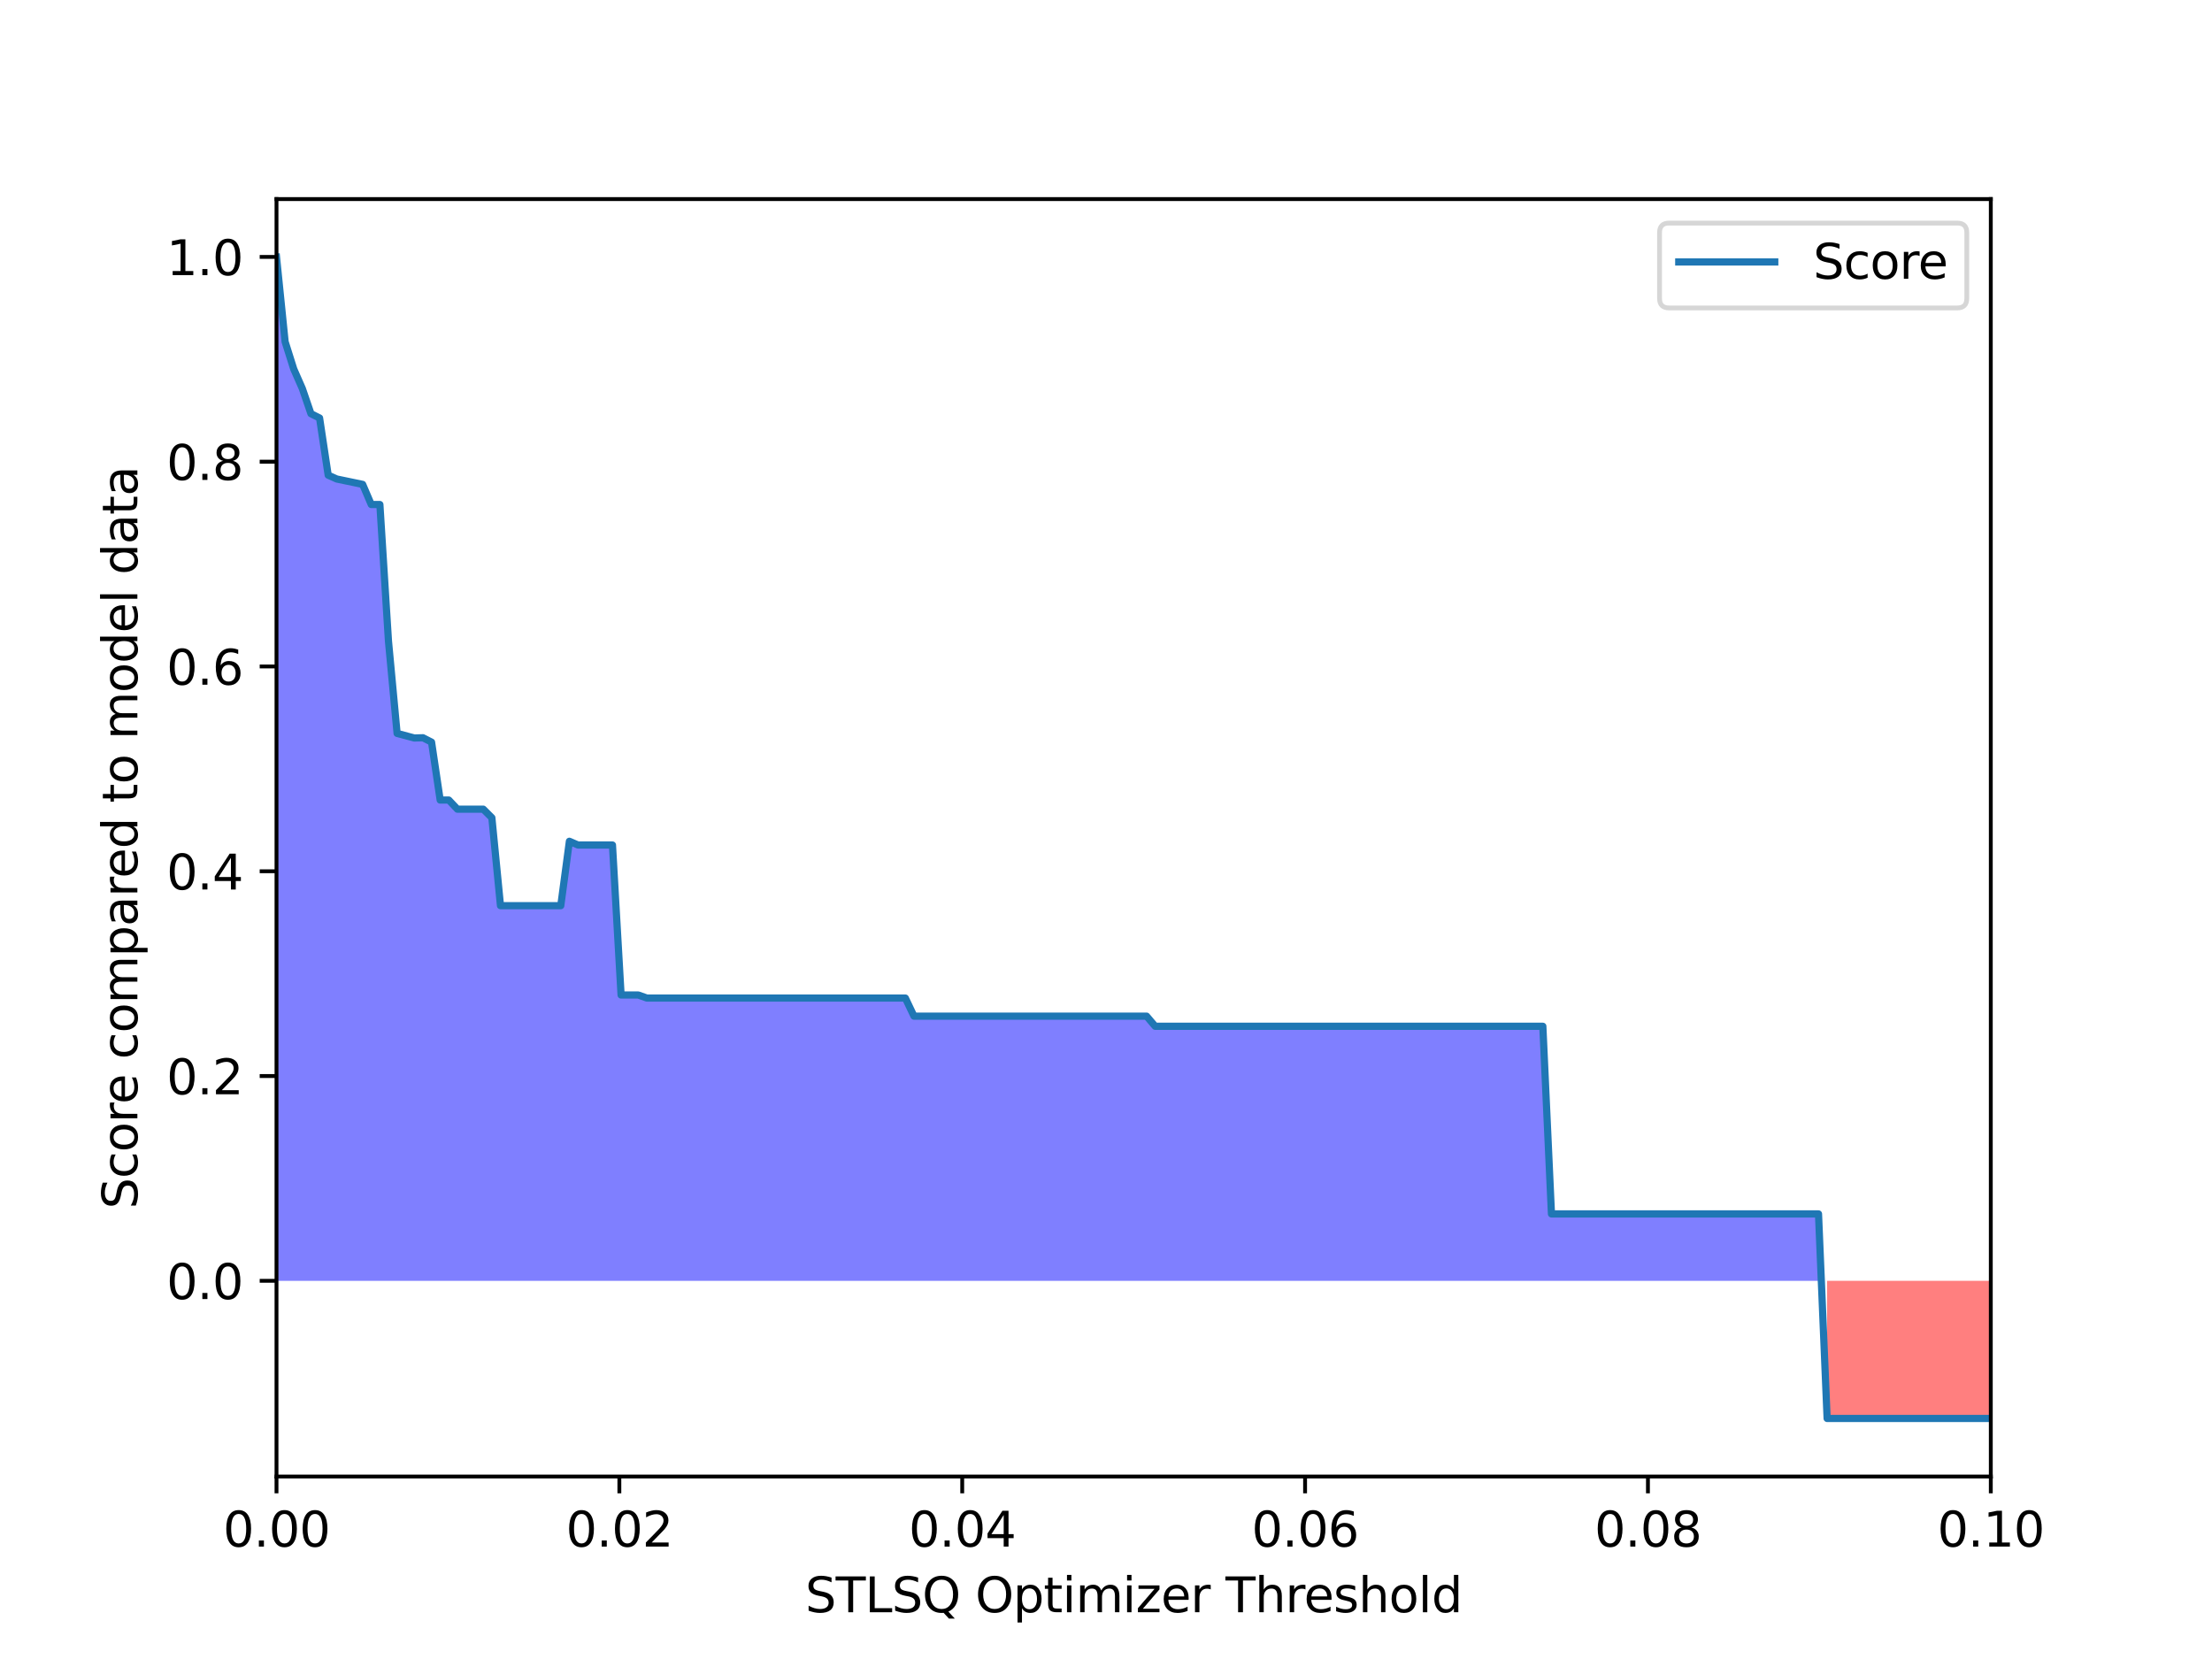 <?xml version="1.0" encoding="utf-8" standalone="no"?>
<!DOCTYPE svg PUBLIC "-//W3C//DTD SVG 1.1//EN"
  "http://www.w3.org/Graphics/SVG/1.1/DTD/svg11.dtd">
<svg xmlns:xlink="http://www.w3.org/1999/xlink" width="460.8pt" height="345.6pt" viewBox="0 0 460.8 345.6" xmlns="http://www.w3.org/2000/svg" version="1.1">
 <defs>
  <style type="text/css">*{stroke-linejoin: round; stroke-linecap: butt}</style>
 </defs>
 <g id="figure_1">
  <g id="patch_1">
   <path d="M 0 345.6 
L 460.8 345.6 
L 460.8 0 
L 0 0 
z
" style="fill: #ffffff"/>
  </g>
  <g id="axes_1">
   <g id="patch_2">
    <path d="M 57.6 307.584 
L 414.72 307.584 
L 414.72 41.472 
L 57.6 41.472 
z
" style="fill: #ffffff"/>
   </g>
   <g id="PolyCollection_1">
    <path d="M 57.6 53.568 
L 57.6 266.818 
L 59.395 266.818 
L 61.189 266.818 
L 62.984 266.818 
L 64.778 266.818 
L 66.573 266.818 
L 68.367 266.818 
L 70.162 266.818 
L 71.957 266.818 
L 73.751 266.818 
L 75.546 266.818 
L 77.34 266.818 
L 79.135 266.818 
L 80.929 266.818 
L 82.724 266.818 
L 84.519 266.818 
L 86.313 266.818 
L 88.108 266.818 
L 89.902 266.818 
L 91.697 266.818 
L 93.491 266.818 
L 95.286 266.818 
L 97.081 266.818 
L 98.875 266.818 
L 100.67 266.818 
L 102.464 266.818 
L 104.259 266.818 
L 106.053 266.818 
L 107.848 266.818 
L 109.643 266.818 
L 111.437 266.818 
L 113.232 266.818 
L 115.026 266.818 
L 116.821 266.818 
L 118.615 266.818 
L 120.41 266.818 
L 122.205 266.818 
L 123.999 266.818 
L 125.794 266.818 
L 127.588 266.818 
L 129.383 266.818 
L 131.177 266.818 
L 132.972 266.818 
L 134.767 266.818 
L 136.561 266.818 
L 138.356 266.818 
L 140.15 266.818 
L 141.945 266.818 
L 143.739 266.818 
L 145.534 266.818 
L 147.329 266.818 
L 149.123 266.818 
L 150.918 266.818 
L 152.712 266.818 
L 154.507 266.818 
L 156.302 266.818 
L 158.096 266.818 
L 159.891 266.818 
L 161.685 266.818 
L 163.48 266.818 
L 165.274 266.818 
L 167.069 266.818 
L 168.864 266.818 
L 170.658 266.818 
L 172.453 266.818 
L 174.247 266.818 
L 176.042 266.818 
L 177.836 266.818 
L 179.631 266.818 
L 181.426 266.818 
L 183.22 266.818 
L 185.015 266.818 
L 186.809 266.818 
L 188.604 266.818 
L 190.398 266.818 
L 192.193 266.818 
L 193.988 266.818 
L 195.782 266.818 
L 197.577 266.818 
L 199.371 266.818 
L 201.166 266.818 
L 202.96 266.818 
L 204.755 266.818 
L 206.55 266.818 
L 208.344 266.818 
L 210.139 266.818 
L 211.933 266.818 
L 213.728 266.818 
L 215.522 266.818 
L 217.317 266.818 
L 219.112 266.818 
L 220.906 266.818 
L 222.701 266.818 
L 224.495 266.818 
L 226.29 266.818 
L 228.084 266.818 
L 229.879 266.818 
L 231.674 266.818 
L 233.468 266.818 
L 235.263 266.818 
L 237.057 266.818 
L 238.852 266.818 
L 240.646 266.818 
L 242.441 266.818 
L 244.236 266.818 
L 246.03 266.818 
L 247.825 266.818 
L 249.619 266.818 
L 251.414 266.818 
L 253.208 266.818 
L 255.003 266.818 
L 256.798 266.818 
L 258.592 266.818 
L 260.387 266.818 
L 262.181 266.818 
L 263.976 266.818 
L 265.77 266.818 
L 267.565 266.818 
L 269.36 266.818 
L 271.154 266.818 
L 272.949 266.818 
L 274.743 266.818 
L 276.538 266.818 
L 278.332 266.818 
L 280.127 266.818 
L 281.922 266.818 
L 283.716 266.818 
L 285.511 266.818 
L 287.305 266.818 
L 289.1 266.818 
L 290.894 266.818 
L 292.689 266.818 
L 294.484 266.818 
L 296.278 266.818 
L 298.073 266.818 
L 299.867 266.818 
L 301.662 266.818 
L 303.456 266.818 
L 305.251 266.818 
L 307.046 266.818 
L 308.84 266.818 
L 310.635 266.818 
L 312.429 266.818 
L 314.224 266.818 
L 316.018 266.818 
L 317.813 266.818 
L 319.608 266.818 
L 321.402 266.818 
L 323.197 266.818 
L 324.991 266.818 
L 326.786 266.818 
L 328.581 266.818 
L 330.375 266.818 
L 332.17 266.818 
L 333.964 266.818 
L 335.759 266.818 
L 337.553 266.818 
L 339.348 266.818 
L 341.143 266.818 
L 342.937 266.818 
L 344.732 266.818 
L 346.526 266.818 
L 348.321 266.818 
L 350.115 266.818 
L 351.91 266.818 
L 353.705 266.818 
L 355.499 266.818 
L 357.294 266.818 
L 359.088 266.818 
L 360.883 266.818 
L 362.677 266.818 
L 364.472 266.818 
L 366.267 266.818 
L 368.061 266.818 
L 369.856 266.818 
L 371.65 266.818 
L 373.445 266.818 
L 375.239 266.818 
L 377.034 266.818 
L 378.829 266.818 
L 378.829 252.881 
L 378.829 252.881 
L 377.034 252.881 
L 375.239 252.881 
L 373.445 252.881 
L 371.65 252.881 
L 369.856 252.881 
L 368.061 252.881 
L 366.267 252.881 
L 364.472 252.881 
L 362.677 252.881 
L 360.883 252.881 
L 359.088 252.881 
L 357.294 252.881 
L 355.499 252.881 
L 353.705 252.881 
L 351.91 252.881 
L 350.115 252.881 
L 348.321 252.881 
L 346.526 252.881 
L 344.732 252.881 
L 342.937 252.881 
L 341.143 252.881 
L 339.348 252.881 
L 337.553 252.881 
L 335.759 252.881 
L 333.964 252.881 
L 332.17 252.881 
L 330.375 252.881 
L 328.581 252.881 
L 326.786 252.881 
L 324.991 252.881 
L 323.197 252.881 
L 321.402 213.793 
L 319.608 213.793 
L 317.813 213.793 
L 316.018 213.793 
L 314.224 213.793 
L 312.429 213.793 
L 310.635 213.793 
L 308.84 213.793 
L 307.046 213.793 
L 305.251 213.793 
L 303.456 213.793 
L 301.662 213.793 
L 299.867 213.793 
L 298.073 213.793 
L 296.278 213.793 
L 294.484 213.793 
L 292.689 213.793 
L 290.894 213.793 
L 289.1 213.793 
L 287.305 213.793 
L 285.511 213.793 
L 283.716 213.793 
L 281.922 213.793 
L 280.127 213.793 
L 278.332 213.793 
L 276.538 213.793 
L 274.743 213.793 
L 272.949 213.793 
L 271.154 213.793 
L 269.36 213.793 
L 267.565 213.793 
L 265.77 213.793 
L 263.976 213.793 
L 262.181 213.793 
L 260.387 213.793 
L 258.592 213.793 
L 256.798 213.793 
L 255.003 213.793 
L 253.208 213.793 
L 251.414 213.793 
L 249.619 213.793 
L 247.825 213.793 
L 246.03 213.793 
L 244.236 213.793 
L 242.441 213.793 
L 240.646 213.793 
L 238.852 211.683 
L 237.057 211.683 
L 235.263 211.683 
L 233.468 211.683 
L 231.674 211.683 
L 229.879 211.683 
L 228.084 211.683 
L 226.29 211.683 
L 224.495 211.683 
L 222.701 211.683 
L 220.906 211.683 
L 219.112 211.683 
L 217.317 211.683 
L 215.522 211.683 
L 213.728 211.683 
L 211.933 211.683 
L 210.139 211.683 
L 208.344 211.683 
L 206.55 211.683 
L 204.755 211.683 
L 202.96 211.683 
L 201.166 211.683 
L 199.371 211.683 
L 197.577 211.683 
L 195.782 211.683 
L 193.988 211.683 
L 192.193 211.683 
L 190.398 211.683 
L 188.604 207.916 
L 186.809 207.916 
L 185.015 207.916 
L 183.22 207.916 
L 181.426 207.916 
L 179.631 207.916 
L 177.836 207.916 
L 176.042 207.916 
L 174.247 207.916 
L 172.453 207.916 
L 170.658 207.916 
L 168.864 207.916 
L 167.069 207.916 
L 165.274 207.916 
L 163.48 207.916 
L 161.685 207.916 
L 159.891 207.916 
L 158.096 207.916 
L 156.302 207.916 
L 154.507 207.916 
L 152.712 207.916 
L 150.918 207.916 
L 149.123 207.916 
L 147.329 207.916 
L 145.534 207.916 
L 143.739 207.916 
L 141.945 207.916 
L 140.15 207.916 
L 138.356 207.916 
L 136.561 207.916 
L 134.767 207.916 
L 132.972 207.279 
L 131.177 207.279 
L 129.383 207.279 
L 127.588 176.032 
L 125.794 176.032 
L 123.999 176.032 
L 122.205 176.032 
L 120.41 176.032 
L 118.615 175.252 
L 116.821 188.668 
L 115.026 188.668 
L 113.232 188.668 
L 111.437 188.668 
L 109.643 188.668 
L 107.848 188.665 
L 106.053 188.665 
L 104.259 188.665 
L 102.464 170.352 
L 100.67 168.564 
L 98.875 168.564 
L 97.081 168.564 
L 95.286 168.564 
L 93.491 166.666 
L 91.697 166.666 
L 89.902 154.602 
L 88.108 153.687 
L 86.313 153.737 
L 84.519 153.231 
L 82.724 152.781 
L 80.929 133.594 
L 79.135 105.101 
L 77.34 105.101 
L 75.546 100.905 
L 73.751 100.412 
L 71.957 100.142 
L 70.162 99.788 
L 68.367 98.987 
L 66.573 87.075 
L 64.778 86.181 
L 62.984 80.953 
L 61.189 76.871 
L 59.395 71.192 
L 57.6 53.568 
z
" clip-path="url(#p1aab47fb04)" style="fill: #0000ff; fill-opacity: 0.5"/>
   </g>
   <g id="PolyCollection_2">
    <path d="M 380.623 295.488 
L 380.623 266.818 
L 382.418 266.818 
L 384.212 266.818 
L 386.007 266.818 
L 387.801 266.818 
L 389.596 266.818 
L 391.391 266.818 
L 393.185 266.818 
L 394.98 266.818 
L 396.774 266.818 
L 398.569 266.818 
L 400.363 266.818 
L 402.158 266.818 
L 403.953 266.818 
L 405.747 266.818 
L 407.542 266.818 
L 409.336 266.818 
L 411.131 266.818 
L 412.925 266.818 
L 414.72 266.818 
L 414.72 295.488 
L 414.72 295.488 
L 412.925 295.488 
L 411.131 295.488 
L 409.336 295.488 
L 407.542 295.488 
L 405.747 295.488 
L 403.953 295.488 
L 402.158 295.488 
L 400.363 295.488 
L 398.569 295.488 
L 396.774 295.488 
L 394.98 295.488 
L 393.185 295.488 
L 391.391 295.488 
L 389.596 295.488 
L 387.801 295.488 
L 386.007 295.488 
L 384.212 295.488 
L 382.418 295.488 
L 380.623 295.488 
z
" clip-path="url(#p1aab47fb04)" style="fill: #ff0000; fill-opacity: 0.5"/>
   </g>
   <g id="matplotlib.axis_1">
    <g id="xtick_1">
     <g id="line2d_1">
      <defs>
       <path id="mfc4092d2d4" d="M 0 0 
L 0 3.5 
" style="stroke: #000000; stroke-width: 0.8"/>
      </defs>
      <g>
       <use xlink:href="#mfc4092d2d4" x="57.6" y="307.584" style="stroke: #000000; stroke-width: 0.8"/>
      </g>
     </g>
     <g id="text_1">
      <!-- 0.00 -->
      <g transform="translate(46.467 322.182) scale(0.1 -0.1)">
       <defs>
        <path id="DejaVuSans-30" d="M 2034 4250 
Q 1547 4250 1301 3770 
Q 1056 3291 1056 2328 
Q 1056 1369 1301 889 
Q 1547 409 2034 409 
Q 2525 409 2770 889 
Q 3016 1369 3016 2328 
Q 3016 3291 2770 3770 
Q 2525 4250 2034 4250 
z
M 2034 4750 
Q 2819 4750 3233 4129 
Q 3647 3509 3647 2328 
Q 3647 1150 3233 529 
Q 2819 -91 2034 -91 
Q 1250 -91 836 529 
Q 422 1150 422 2328 
Q 422 3509 836 4129 
Q 1250 4750 2034 4750 
z
" transform="scale(0.016)"/>
        <path id="DejaVuSans-2e" d="M 684 794 
L 1344 794 
L 1344 0 
L 684 0 
L 684 794 
z
" transform="scale(0.016)"/>
       </defs>
       <use xlink:href="#DejaVuSans-30"/>
       <use xlink:href="#DejaVuSans-2e" x="63.623"/>
       <use xlink:href="#DejaVuSans-30" x="95.41"/>
       <use xlink:href="#DejaVuSans-30" x="159.033"/>
      </g>
     </g>
    </g>
    <g id="xtick_2">
     <g id="line2d_2">
      <g>
       <use xlink:href="#mfc4092d2d4" x="129.024" y="307.584" style="stroke: #000000; stroke-width: 0.8"/>
      </g>
     </g>
     <g id="text_2">
      <!-- 0.02 -->
      <g transform="translate(117.891 322.182) scale(0.1 -0.1)">
       <defs>
        <path id="DejaVuSans-32" d="M 1228 531 
L 3431 531 
L 3431 0 
L 469 0 
L 469 531 
Q 828 903 1448 1529 
Q 2069 2156 2228 2338 
Q 2531 2678 2651 2914 
Q 2772 3150 2772 3378 
Q 2772 3750 2511 3984 
Q 2250 4219 1831 4219 
Q 1534 4219 1204 4116 
Q 875 4013 500 3803 
L 500 4441 
Q 881 4594 1212 4672 
Q 1544 4750 1819 4750 
Q 2544 4750 2975 4387 
Q 3406 4025 3406 3419 
Q 3406 3131 3298 2873 
Q 3191 2616 2906 2266 
Q 2828 2175 2409 1742 
Q 1991 1309 1228 531 
z
" transform="scale(0.016)"/>
       </defs>
       <use xlink:href="#DejaVuSans-30"/>
       <use xlink:href="#DejaVuSans-2e" x="63.623"/>
       <use xlink:href="#DejaVuSans-30" x="95.41"/>
       <use xlink:href="#DejaVuSans-32" x="159.033"/>
      </g>
     </g>
    </g>
    <g id="xtick_3">
     <g id="line2d_3">
      <g>
       <use xlink:href="#mfc4092d2d4" x="200.448" y="307.584" style="stroke: #000000; stroke-width: 0.8"/>
      </g>
     </g>
     <g id="text_3">
      <!-- 0.04 -->
      <g transform="translate(189.315 322.182) scale(0.1 -0.1)">
       <defs>
        <path id="DejaVuSans-34" d="M 2419 4116 
L 825 1625 
L 2419 1625 
L 2419 4116 
z
M 2253 4666 
L 3047 4666 
L 3047 1625 
L 3713 1625 
L 3713 1100 
L 3047 1100 
L 3047 0 
L 2419 0 
L 2419 1100 
L 313 1100 
L 313 1709 
L 2253 4666 
z
" transform="scale(0.016)"/>
       </defs>
       <use xlink:href="#DejaVuSans-30"/>
       <use xlink:href="#DejaVuSans-2e" x="63.623"/>
       <use xlink:href="#DejaVuSans-30" x="95.41"/>
       <use xlink:href="#DejaVuSans-34" x="159.033"/>
      </g>
     </g>
    </g>
    <g id="xtick_4">
     <g id="line2d_4">
      <g>
       <use xlink:href="#mfc4092d2d4" x="271.872" y="307.584" style="stroke: #000000; stroke-width: 0.8"/>
      </g>
     </g>
     <g id="text_4">
      <!-- 0.06 -->
      <g transform="translate(260.739 322.182) scale(0.1 -0.1)">
       <defs>
        <path id="DejaVuSans-36" d="M 2113 2584 
Q 1688 2584 1439 2293 
Q 1191 2003 1191 1497 
Q 1191 994 1439 701 
Q 1688 409 2113 409 
Q 2538 409 2786 701 
Q 3034 994 3034 1497 
Q 3034 2003 2786 2293 
Q 2538 2584 2113 2584 
z
M 3366 4563 
L 3366 3988 
Q 3128 4100 2886 4159 
Q 2644 4219 2406 4219 
Q 1781 4219 1451 3797 
Q 1122 3375 1075 2522 
Q 1259 2794 1537 2939 
Q 1816 3084 2150 3084 
Q 2853 3084 3261 2657 
Q 3669 2231 3669 1497 
Q 3669 778 3244 343 
Q 2819 -91 2113 -91 
Q 1303 -91 875 529 
Q 447 1150 447 2328 
Q 447 3434 972 4092 
Q 1497 4750 2381 4750 
Q 2619 4750 2861 4703 
Q 3103 4656 3366 4563 
z
" transform="scale(0.016)"/>
       </defs>
       <use xlink:href="#DejaVuSans-30"/>
       <use xlink:href="#DejaVuSans-2e" x="63.623"/>
       <use xlink:href="#DejaVuSans-30" x="95.41"/>
       <use xlink:href="#DejaVuSans-36" x="159.033"/>
      </g>
     </g>
    </g>
    <g id="xtick_5">
     <g id="line2d_5">
      <g>
       <use xlink:href="#mfc4092d2d4" x="343.296" y="307.584" style="stroke: #000000; stroke-width: 0.8"/>
      </g>
     </g>
     <g id="text_5">
      <!-- 0.08 -->
      <g transform="translate(332.163 322.182) scale(0.1 -0.1)">
       <defs>
        <path id="DejaVuSans-38" d="M 2034 2216 
Q 1584 2216 1326 1975 
Q 1069 1734 1069 1313 
Q 1069 891 1326 650 
Q 1584 409 2034 409 
Q 2484 409 2743 651 
Q 3003 894 3003 1313 
Q 3003 1734 2745 1975 
Q 2488 2216 2034 2216 
z
M 1403 2484 
Q 997 2584 770 2862 
Q 544 3141 544 3541 
Q 544 4100 942 4425 
Q 1341 4750 2034 4750 
Q 2731 4750 3128 4425 
Q 3525 4100 3525 3541 
Q 3525 3141 3298 2862 
Q 3072 2584 2669 2484 
Q 3125 2378 3379 2068 
Q 3634 1759 3634 1313 
Q 3634 634 3220 271 
Q 2806 -91 2034 -91 
Q 1263 -91 848 271 
Q 434 634 434 1313 
Q 434 1759 690 2068 
Q 947 2378 1403 2484 
z
M 1172 3481 
Q 1172 3119 1398 2916 
Q 1625 2713 2034 2713 
Q 2441 2713 2670 2916 
Q 2900 3119 2900 3481 
Q 2900 3844 2670 4047 
Q 2441 4250 2034 4250 
Q 1625 4250 1398 4047 
Q 1172 3844 1172 3481 
z
" transform="scale(0.016)"/>
       </defs>
       <use xlink:href="#DejaVuSans-30"/>
       <use xlink:href="#DejaVuSans-2e" x="63.623"/>
       <use xlink:href="#DejaVuSans-30" x="95.41"/>
       <use xlink:href="#DejaVuSans-38" x="159.033"/>
      </g>
     </g>
    </g>
    <g id="xtick_6">
     <g id="line2d_6">
      <g>
       <use xlink:href="#mfc4092d2d4" x="414.72" y="307.584" style="stroke: #000000; stroke-width: 0.8"/>
      </g>
     </g>
     <g id="text_6">
      <!-- 0.10 -->
      <g transform="translate(403.587 322.182) scale(0.1 -0.1)">
       <defs>
        <path id="DejaVuSans-31" d="M 794 531 
L 1825 531 
L 1825 4091 
L 703 3866 
L 703 4441 
L 1819 4666 
L 2450 4666 
L 2450 531 
L 3481 531 
L 3481 0 
L 794 0 
L 794 531 
z
" transform="scale(0.016)"/>
       </defs>
       <use xlink:href="#DejaVuSans-30"/>
       <use xlink:href="#DejaVuSans-2e" x="63.623"/>
       <use xlink:href="#DejaVuSans-31" x="95.41"/>
       <use xlink:href="#DejaVuSans-30" x="159.033"/>
      </g>
     </g>
    </g>
    <g id="text_7">
     <!-- STLSQ Optimizer Threshold -->
     <g transform="translate(167.744 335.861) scale(0.1 -0.1)">
      <defs>
       <path id="DejaVuSans-53" d="M 3425 4513 
L 3425 3897 
Q 3066 4069 2747 4153 
Q 2428 4238 2131 4238 
Q 1616 4238 1336 4038 
Q 1056 3838 1056 3469 
Q 1056 3159 1242 3001 
Q 1428 2844 1947 2747 
L 2328 2669 
Q 3034 2534 3370 2195 
Q 3706 1856 3706 1288 
Q 3706 609 3251 259 
Q 2797 -91 1919 -91 
Q 1588 -91 1214 -16 
Q 841 59 441 206 
L 441 856 
Q 825 641 1194 531 
Q 1563 422 1919 422 
Q 2459 422 2753 634 
Q 3047 847 3047 1241 
Q 3047 1584 2836 1778 
Q 2625 1972 2144 2069 
L 1759 2144 
Q 1053 2284 737 2584 
Q 422 2884 422 3419 
Q 422 4038 858 4394 
Q 1294 4750 2059 4750 
Q 2388 4750 2728 4690 
Q 3069 4631 3425 4513 
z
" transform="scale(0.016)"/>
       <path id="DejaVuSans-54" d="M -19 4666 
L 3928 4666 
L 3928 4134 
L 2272 4134 
L 2272 0 
L 1638 0 
L 1638 4134 
L -19 4134 
L -19 4666 
z
" transform="scale(0.016)"/>
       <path id="DejaVuSans-4c" d="M 628 4666 
L 1259 4666 
L 1259 531 
L 3531 531 
L 3531 0 
L 628 0 
L 628 4666 
z
" transform="scale(0.016)"/>
       <path id="DejaVuSans-51" d="M 2522 4238 
Q 1834 4238 1429 3725 
Q 1025 3213 1025 2328 
Q 1025 1447 1429 934 
Q 1834 422 2522 422 
Q 3209 422 3611 934 
Q 4013 1447 4013 2328 
Q 4013 3213 3611 3725 
Q 3209 4238 2522 4238 
z
M 3406 84 
L 4238 -825 
L 3475 -825 
L 2784 -78 
Q 2681 -84 2626 -87 
Q 2572 -91 2522 -91 
Q 1538 -91 948 567 
Q 359 1225 359 2328 
Q 359 3434 948 4092 
Q 1538 4750 2522 4750 
Q 3503 4750 4090 4092 
Q 4678 3434 4678 2328 
Q 4678 1516 4351 937 
Q 4025 359 3406 84 
z
" transform="scale(0.016)"/>
       <path id="DejaVuSans-20" transform="scale(0.016)"/>
       <path id="DejaVuSans-4f" d="M 2522 4238 
Q 1834 4238 1429 3725 
Q 1025 3213 1025 2328 
Q 1025 1447 1429 934 
Q 1834 422 2522 422 
Q 3209 422 3611 934 
Q 4013 1447 4013 2328 
Q 4013 3213 3611 3725 
Q 3209 4238 2522 4238 
z
M 2522 4750 
Q 3503 4750 4090 4092 
Q 4678 3434 4678 2328 
Q 4678 1225 4090 567 
Q 3503 -91 2522 -91 
Q 1538 -91 948 565 
Q 359 1222 359 2328 
Q 359 3434 948 4092 
Q 1538 4750 2522 4750 
z
" transform="scale(0.016)"/>
       <path id="DejaVuSans-70" d="M 1159 525 
L 1159 -1331 
L 581 -1331 
L 581 3500 
L 1159 3500 
L 1159 2969 
Q 1341 3281 1617 3432 
Q 1894 3584 2278 3584 
Q 2916 3584 3314 3078 
Q 3713 2572 3713 1747 
Q 3713 922 3314 415 
Q 2916 -91 2278 -91 
Q 1894 -91 1617 61 
Q 1341 213 1159 525 
z
M 3116 1747 
Q 3116 2381 2855 2742 
Q 2594 3103 2138 3103 
Q 1681 3103 1420 2742 
Q 1159 2381 1159 1747 
Q 1159 1113 1420 752 
Q 1681 391 2138 391 
Q 2594 391 2855 752 
Q 3116 1113 3116 1747 
z
" transform="scale(0.016)"/>
       <path id="DejaVuSans-74" d="M 1172 4494 
L 1172 3500 
L 2356 3500 
L 2356 3053 
L 1172 3053 
L 1172 1153 
Q 1172 725 1289 603 
Q 1406 481 1766 481 
L 2356 481 
L 2356 0 
L 1766 0 
Q 1100 0 847 248 
Q 594 497 594 1153 
L 594 3053 
L 172 3053 
L 172 3500 
L 594 3500 
L 594 4494 
L 1172 4494 
z
" transform="scale(0.016)"/>
       <path id="DejaVuSans-69" d="M 603 3500 
L 1178 3500 
L 1178 0 
L 603 0 
L 603 3500 
z
M 603 4863 
L 1178 4863 
L 1178 4134 
L 603 4134 
L 603 4863 
z
" transform="scale(0.016)"/>
       <path id="DejaVuSans-6d" d="M 3328 2828 
Q 3544 3216 3844 3400 
Q 4144 3584 4550 3584 
Q 5097 3584 5394 3201 
Q 5691 2819 5691 2113 
L 5691 0 
L 5113 0 
L 5113 2094 
Q 5113 2597 4934 2840 
Q 4756 3084 4391 3084 
Q 3944 3084 3684 2787 
Q 3425 2491 3425 1978 
L 3425 0 
L 2847 0 
L 2847 2094 
Q 2847 2600 2669 2842 
Q 2491 3084 2119 3084 
Q 1678 3084 1418 2786 
Q 1159 2488 1159 1978 
L 1159 0 
L 581 0 
L 581 3500 
L 1159 3500 
L 1159 2956 
Q 1356 3278 1631 3431 
Q 1906 3584 2284 3584 
Q 2666 3584 2933 3390 
Q 3200 3197 3328 2828 
z
" transform="scale(0.016)"/>
       <path id="DejaVuSans-7a" d="M 353 3500 
L 3084 3500 
L 3084 2975 
L 922 459 
L 3084 459 
L 3084 0 
L 275 0 
L 275 525 
L 2438 3041 
L 353 3041 
L 353 3500 
z
" transform="scale(0.016)"/>
       <path id="DejaVuSans-65" d="M 3597 1894 
L 3597 1613 
L 953 1613 
Q 991 1019 1311 708 
Q 1631 397 2203 397 
Q 2534 397 2845 478 
Q 3156 559 3463 722 
L 3463 178 
Q 3153 47 2828 -22 
Q 2503 -91 2169 -91 
Q 1331 -91 842 396 
Q 353 884 353 1716 
Q 353 2575 817 3079 
Q 1281 3584 2069 3584 
Q 2775 3584 3186 3129 
Q 3597 2675 3597 1894 
z
M 3022 2063 
Q 3016 2534 2758 2815 
Q 2500 3097 2075 3097 
Q 1594 3097 1305 2825 
Q 1016 2553 972 2059 
L 3022 2063 
z
" transform="scale(0.016)"/>
       <path id="DejaVuSans-72" d="M 2631 2963 
Q 2534 3019 2420 3045 
Q 2306 3072 2169 3072 
Q 1681 3072 1420 2755 
Q 1159 2438 1159 1844 
L 1159 0 
L 581 0 
L 581 3500 
L 1159 3500 
L 1159 2956 
Q 1341 3275 1631 3429 
Q 1922 3584 2338 3584 
Q 2397 3584 2469 3576 
Q 2541 3569 2628 3553 
L 2631 2963 
z
" transform="scale(0.016)"/>
       <path id="DejaVuSans-68" d="M 3513 2113 
L 3513 0 
L 2938 0 
L 2938 2094 
Q 2938 2591 2744 2837 
Q 2550 3084 2163 3084 
Q 1697 3084 1428 2787 
Q 1159 2491 1159 1978 
L 1159 0 
L 581 0 
L 581 4863 
L 1159 4863 
L 1159 2956 
Q 1366 3272 1645 3428 
Q 1925 3584 2291 3584 
Q 2894 3584 3203 3211 
Q 3513 2838 3513 2113 
z
" transform="scale(0.016)"/>
       <path id="DejaVuSans-73" d="M 2834 3397 
L 2834 2853 
Q 2591 2978 2328 3040 
Q 2066 3103 1784 3103 
Q 1356 3103 1142 2972 
Q 928 2841 928 2578 
Q 928 2378 1081 2264 
Q 1234 2150 1697 2047 
L 1894 2003 
Q 2506 1872 2764 1633 
Q 3022 1394 3022 966 
Q 3022 478 2636 193 
Q 2250 -91 1575 -91 
Q 1294 -91 989 -36 
Q 684 19 347 128 
L 347 722 
Q 666 556 975 473 
Q 1284 391 1588 391 
Q 1994 391 2212 530 
Q 2431 669 2431 922 
Q 2431 1156 2273 1281 
Q 2116 1406 1581 1522 
L 1381 1569 
Q 847 1681 609 1914 
Q 372 2147 372 2553 
Q 372 3047 722 3315 
Q 1072 3584 1716 3584 
Q 2034 3584 2315 3537 
Q 2597 3491 2834 3397 
z
" transform="scale(0.016)"/>
       <path id="DejaVuSans-6f" d="M 1959 3097 
Q 1497 3097 1228 2736 
Q 959 2375 959 1747 
Q 959 1119 1226 758 
Q 1494 397 1959 397 
Q 2419 397 2687 759 
Q 2956 1122 2956 1747 
Q 2956 2369 2687 2733 
Q 2419 3097 1959 3097 
z
M 1959 3584 
Q 2709 3584 3137 3096 
Q 3566 2609 3566 1747 
Q 3566 888 3137 398 
Q 2709 -91 1959 -91 
Q 1206 -91 779 398 
Q 353 888 353 1747 
Q 353 2609 779 3096 
Q 1206 3584 1959 3584 
z
" transform="scale(0.016)"/>
       <path id="DejaVuSans-6c" d="M 603 4863 
L 1178 4863 
L 1178 0 
L 603 0 
L 603 4863 
z
" transform="scale(0.016)"/>
       <path id="DejaVuSans-64" d="M 2906 2969 
L 2906 4863 
L 3481 4863 
L 3481 0 
L 2906 0 
L 2906 525 
Q 2725 213 2448 61 
Q 2172 -91 1784 -91 
Q 1150 -91 751 415 
Q 353 922 353 1747 
Q 353 2572 751 3078 
Q 1150 3584 1784 3584 
Q 2172 3584 2448 3432 
Q 2725 3281 2906 2969 
z
M 947 1747 
Q 947 1113 1208 752 
Q 1469 391 1925 391 
Q 2381 391 2643 752 
Q 2906 1113 2906 1747 
Q 2906 2381 2643 2742 
Q 2381 3103 1925 3103 
Q 1469 3103 1208 2742 
Q 947 2381 947 1747 
z
" transform="scale(0.016)"/>
      </defs>
      <use xlink:href="#DejaVuSans-53"/>
      <use xlink:href="#DejaVuSans-54" x="63.477"/>
      <use xlink:href="#DejaVuSans-4c" x="124.561"/>
      <use xlink:href="#DejaVuSans-53" x="180.273"/>
      <use xlink:href="#DejaVuSans-51" x="243.75"/>
      <use xlink:href="#DejaVuSans-20" x="322.461"/>
      <use xlink:href="#DejaVuSans-4f" x="354.248"/>
      <use xlink:href="#DejaVuSans-70" x="432.959"/>
      <use xlink:href="#DejaVuSans-74" x="496.436"/>
      <use xlink:href="#DejaVuSans-69" x="535.645"/>
      <use xlink:href="#DejaVuSans-6d" x="563.428"/>
      <use xlink:href="#DejaVuSans-69" x="660.84"/>
      <use xlink:href="#DejaVuSans-7a" x="688.623"/>
      <use xlink:href="#DejaVuSans-65" x="741.113"/>
      <use xlink:href="#DejaVuSans-72" x="802.637"/>
      <use xlink:href="#DejaVuSans-20" x="843.75"/>
      <use xlink:href="#DejaVuSans-54" x="875.537"/>
      <use xlink:href="#DejaVuSans-68" x="936.621"/>
      <use xlink:href="#DejaVuSans-72" x="1000"/>
      <use xlink:href="#DejaVuSans-65" x="1038.863"/>
      <use xlink:href="#DejaVuSans-73" x="1100.387"/>
      <use xlink:href="#DejaVuSans-68" x="1152.486"/>
      <use xlink:href="#DejaVuSans-6f" x="1215.865"/>
      <use xlink:href="#DejaVuSans-6c" x="1277.047"/>
      <use xlink:href="#DejaVuSans-64" x="1304.83"/>
     </g>
    </g>
   </g>
   <g id="matplotlib.axis_2">
    <g id="ytick_1">
     <g id="line2d_7">
      <defs>
       <path id="m0c37e0fc3c" d="M 0 0 
L -3.5 0 
" style="stroke: #000000; stroke-width: 0.8"/>
      </defs>
      <g>
       <use xlink:href="#m0c37e0fc3c" x="57.6" y="266.818" style="stroke: #000000; stroke-width: 0.8"/>
      </g>
     </g>
     <g id="text_8">
      <!-- 0.0 -->
      <g transform="translate(34.697 270.617) scale(0.1 -0.1)">
       <use xlink:href="#DejaVuSans-30"/>
       <use xlink:href="#DejaVuSans-2e" x="63.623"/>
       <use xlink:href="#DejaVuSans-30" x="95.41"/>
      </g>
     </g>
    </g>
    <g id="ytick_2">
     <g id="line2d_8">
      <g>
       <use xlink:href="#m0c37e0fc3c" x="57.6" y="224.158" style="stroke: #000000; stroke-width: 0.8"/>
      </g>
     </g>
     <g id="text_9">
      <!-- 0.2 -->
      <g transform="translate(34.697 227.957) scale(0.1 -0.1)">
       <use xlink:href="#DejaVuSans-30"/>
       <use xlink:href="#DejaVuSans-2e" x="63.623"/>
       <use xlink:href="#DejaVuSans-32" x="95.41"/>
      </g>
     </g>
    </g>
    <g id="ytick_3">
     <g id="line2d_9">
      <g>
       <use xlink:href="#m0c37e0fc3c" x="57.6" y="181.498" style="stroke: #000000; stroke-width: 0.8"/>
      </g>
     </g>
     <g id="text_10">
      <!-- 0.4 -->
      <g transform="translate(34.697 185.297) scale(0.1 -0.1)">
       <use xlink:href="#DejaVuSans-30"/>
       <use xlink:href="#DejaVuSans-2e" x="63.623"/>
       <use xlink:href="#DejaVuSans-34" x="95.41"/>
      </g>
     </g>
    </g>
    <g id="ytick_4">
     <g id="line2d_10">
      <g>
       <use xlink:href="#m0c37e0fc3c" x="57.6" y="138.838" style="stroke: #000000; stroke-width: 0.8"/>
      </g>
     </g>
     <g id="text_11">
      <!-- 0.6 -->
      <g transform="translate(34.697 142.637) scale(0.1 -0.1)">
       <use xlink:href="#DejaVuSans-30"/>
       <use xlink:href="#DejaVuSans-2e" x="63.623"/>
       <use xlink:href="#DejaVuSans-36" x="95.41"/>
      </g>
     </g>
    </g>
    <g id="ytick_5">
     <g id="line2d_11">
      <g>
       <use xlink:href="#m0c37e0fc3c" x="57.6" y="96.178" style="stroke: #000000; stroke-width: 0.8"/>
      </g>
     </g>
     <g id="text_12">
      <!-- 0.8 -->
      <g transform="translate(34.697 99.977) scale(0.1 -0.1)">
       <use xlink:href="#DejaVuSans-30"/>
       <use xlink:href="#DejaVuSans-2e" x="63.623"/>
       <use xlink:href="#DejaVuSans-38" x="95.41"/>
      </g>
     </g>
    </g>
    <g id="ytick_6">
     <g id="line2d_12">
      <g>
       <use xlink:href="#m0c37e0fc3c" x="57.6" y="53.517" style="stroke: #000000; stroke-width: 0.8"/>
      </g>
     </g>
     <g id="text_13">
      <!-- 1.0 -->
      <g transform="translate(34.697 57.317) scale(0.1 -0.1)">
       <use xlink:href="#DejaVuSans-31"/>
       <use xlink:href="#DejaVuSans-2e" x="63.623"/>
       <use xlink:href="#DejaVuSans-30" x="95.41"/>
      </g>
     </g>
    </g>
    <g id="text_14">
     <!-- Score compared to model data -->
     <g transform="translate(28.617 251.849) rotate(-90) scale(0.1 -0.1)">
      <defs>
       <path id="DejaVuSans-63" d="M 3122 3366 
L 3122 2828 
Q 2878 2963 2633 3030 
Q 2388 3097 2138 3097 
Q 1578 3097 1268 2742 
Q 959 2388 959 1747 
Q 959 1106 1268 751 
Q 1578 397 2138 397 
Q 2388 397 2633 464 
Q 2878 531 3122 666 
L 3122 134 
Q 2881 22 2623 -34 
Q 2366 -91 2075 -91 
Q 1284 -91 818 406 
Q 353 903 353 1747 
Q 353 2603 823 3093 
Q 1294 3584 2113 3584 
Q 2378 3584 2631 3529 
Q 2884 3475 3122 3366 
z
" transform="scale(0.016)"/>
       <path id="DejaVuSans-61" d="M 2194 1759 
Q 1497 1759 1228 1600 
Q 959 1441 959 1056 
Q 959 750 1161 570 
Q 1363 391 1709 391 
Q 2188 391 2477 730 
Q 2766 1069 2766 1631 
L 2766 1759 
L 2194 1759 
z
M 3341 1997 
L 3341 0 
L 2766 0 
L 2766 531 
Q 2569 213 2275 61 
Q 1981 -91 1556 -91 
Q 1019 -91 701 211 
Q 384 513 384 1019 
Q 384 1609 779 1909 
Q 1175 2209 1959 2209 
L 2766 2209 
L 2766 2266 
Q 2766 2663 2505 2880 
Q 2244 3097 1772 3097 
Q 1472 3097 1187 3025 
Q 903 2953 641 2809 
L 641 3341 
Q 956 3463 1253 3523 
Q 1550 3584 1831 3584 
Q 2591 3584 2966 3190 
Q 3341 2797 3341 1997 
z
" transform="scale(0.016)"/>
      </defs>
      <use xlink:href="#DejaVuSans-53"/>
      <use xlink:href="#DejaVuSans-63" x="63.477"/>
      <use xlink:href="#DejaVuSans-6f" x="118.457"/>
      <use xlink:href="#DejaVuSans-72" x="179.639"/>
      <use xlink:href="#DejaVuSans-65" x="218.502"/>
      <use xlink:href="#DejaVuSans-20" x="280.025"/>
      <use xlink:href="#DejaVuSans-63" x="311.812"/>
      <use xlink:href="#DejaVuSans-6f" x="366.793"/>
      <use xlink:href="#DejaVuSans-6d" x="427.975"/>
      <use xlink:href="#DejaVuSans-70" x="525.387"/>
      <use xlink:href="#DejaVuSans-61" x="588.863"/>
      <use xlink:href="#DejaVuSans-72" x="650.143"/>
      <use xlink:href="#DejaVuSans-65" x="689.006"/>
      <use xlink:href="#DejaVuSans-64" x="750.529"/>
      <use xlink:href="#DejaVuSans-20" x="814.006"/>
      <use xlink:href="#DejaVuSans-74" x="845.793"/>
      <use xlink:href="#DejaVuSans-6f" x="885.002"/>
      <use xlink:href="#DejaVuSans-20" x="946.184"/>
      <use xlink:href="#DejaVuSans-6d" x="977.971"/>
      <use xlink:href="#DejaVuSans-6f" x="1075.383"/>
      <use xlink:href="#DejaVuSans-64" x="1136.564"/>
      <use xlink:href="#DejaVuSans-65" x="1200.041"/>
      <use xlink:href="#DejaVuSans-6c" x="1261.564"/>
      <use xlink:href="#DejaVuSans-20" x="1289.348"/>
      <use xlink:href="#DejaVuSans-64" x="1321.135"/>
      <use xlink:href="#DejaVuSans-61" x="1384.611"/>
      <use xlink:href="#DejaVuSans-74" x="1445.891"/>
      <use xlink:href="#DejaVuSans-61" x="1485.1"/>
     </g>
    </g>
   </g>
   <g id="line2d_13">
    <path d="M 57.6 53.568 
L 59.395 71.192 
L 61.189 76.871 
L 62.984 80.953 
L 64.778 86.181 
L 66.573 87.075 
L 68.367 98.987 
L 70.162 99.788 
L 75.546 100.905 
L 77.34 105.101 
L 79.135 105.101 
L 80.929 133.594 
L 82.724 152.781 
L 86.313 153.737 
L 88.108 153.687 
L 89.902 154.602 
L 91.697 166.666 
L 93.491 166.666 
L 95.286 168.564 
L 100.67 168.564 
L 102.464 170.352 
L 104.259 188.665 
L 116.821 188.668 
L 118.615 175.252 
L 120.41 176.032 
L 127.588 176.032 
L 129.383 207.279 
L 132.972 207.279 
L 134.767 207.916 
L 188.604 207.916 
L 190.398 211.683 
L 238.852 211.683 
L 240.646 213.793 
L 321.402 213.793 
L 323.197 252.881 
L 378.829 252.881 
L 380.623 295.488 
L 414.72 295.488 
L 414.72 295.488 
" clip-path="url(#p1aab47fb04)" style="fill: none; stroke: #1f77b4; stroke-width: 1.5; stroke-linecap: square"/>
   </g>
   <g id="patch_3">
    <path d="M 57.6 307.584 
L 57.6 41.472 
" style="fill: none; stroke: #000000; stroke-width: 0.8; stroke-linejoin: miter; stroke-linecap: square"/>
   </g>
   <g id="patch_4">
    <path d="M 414.72 307.584 
L 414.72 41.472 
" style="fill: none; stroke: #000000; stroke-width: 0.8; stroke-linejoin: miter; stroke-linecap: square"/>
   </g>
   <g id="patch_5">
    <path d="M 57.6 307.584 
L 414.72 307.584 
" style="fill: none; stroke: #000000; stroke-width: 0.8; stroke-linejoin: miter; stroke-linecap: square"/>
   </g>
   <g id="patch_6">
    <path d="M 57.6 41.472 
L 414.72 41.472 
" style="fill: none; stroke: #000000; stroke-width: 0.8; stroke-linejoin: miter; stroke-linecap: square"/>
   </g>
   <g id="legend_1">
    <g id="patch_7">
     <path d="M 347.715 64.15 
L 407.72 64.15 
Q 409.72 64.15 409.72 62.15 
L 409.72 48.472 
Q 409.72 46.472 407.72 46.472 
L 347.715 46.472 
Q 345.715 46.472 345.715 48.472 
L 345.715 62.15 
Q 345.715 64.15 347.715 64.15 
z
" style="fill: #ffffff; opacity: 0.8; stroke: #cccccc; stroke-linejoin: miter"/>
    </g>
    <g id="line2d_14">
     <path d="M 349.715 54.57 
L 359.715 54.57 
L 369.715 54.57 
" style="fill: none; stroke: #1f77b4; stroke-width: 1.5; stroke-linecap: square"/>
    </g>
    <g id="text_15">
     <!-- Score -->
     <g transform="translate(377.715 58.07) scale(0.1 -0.1)">
      <use xlink:href="#DejaVuSans-53"/>
      <use xlink:href="#DejaVuSans-63" x="63.477"/>
      <use xlink:href="#DejaVuSans-6f" x="118.457"/>
      <use xlink:href="#DejaVuSans-72" x="179.639"/>
      <use xlink:href="#DejaVuSans-65" x="218.502"/>
     </g>
    </g>
   </g>
  </g>
 </g>
 <defs>
  <clipPath id="p1aab47fb04">
   <rect x="57.6" y="41.472" width="357.12" height="266.112"/>
  </clipPath>
 </defs>
</svg>
